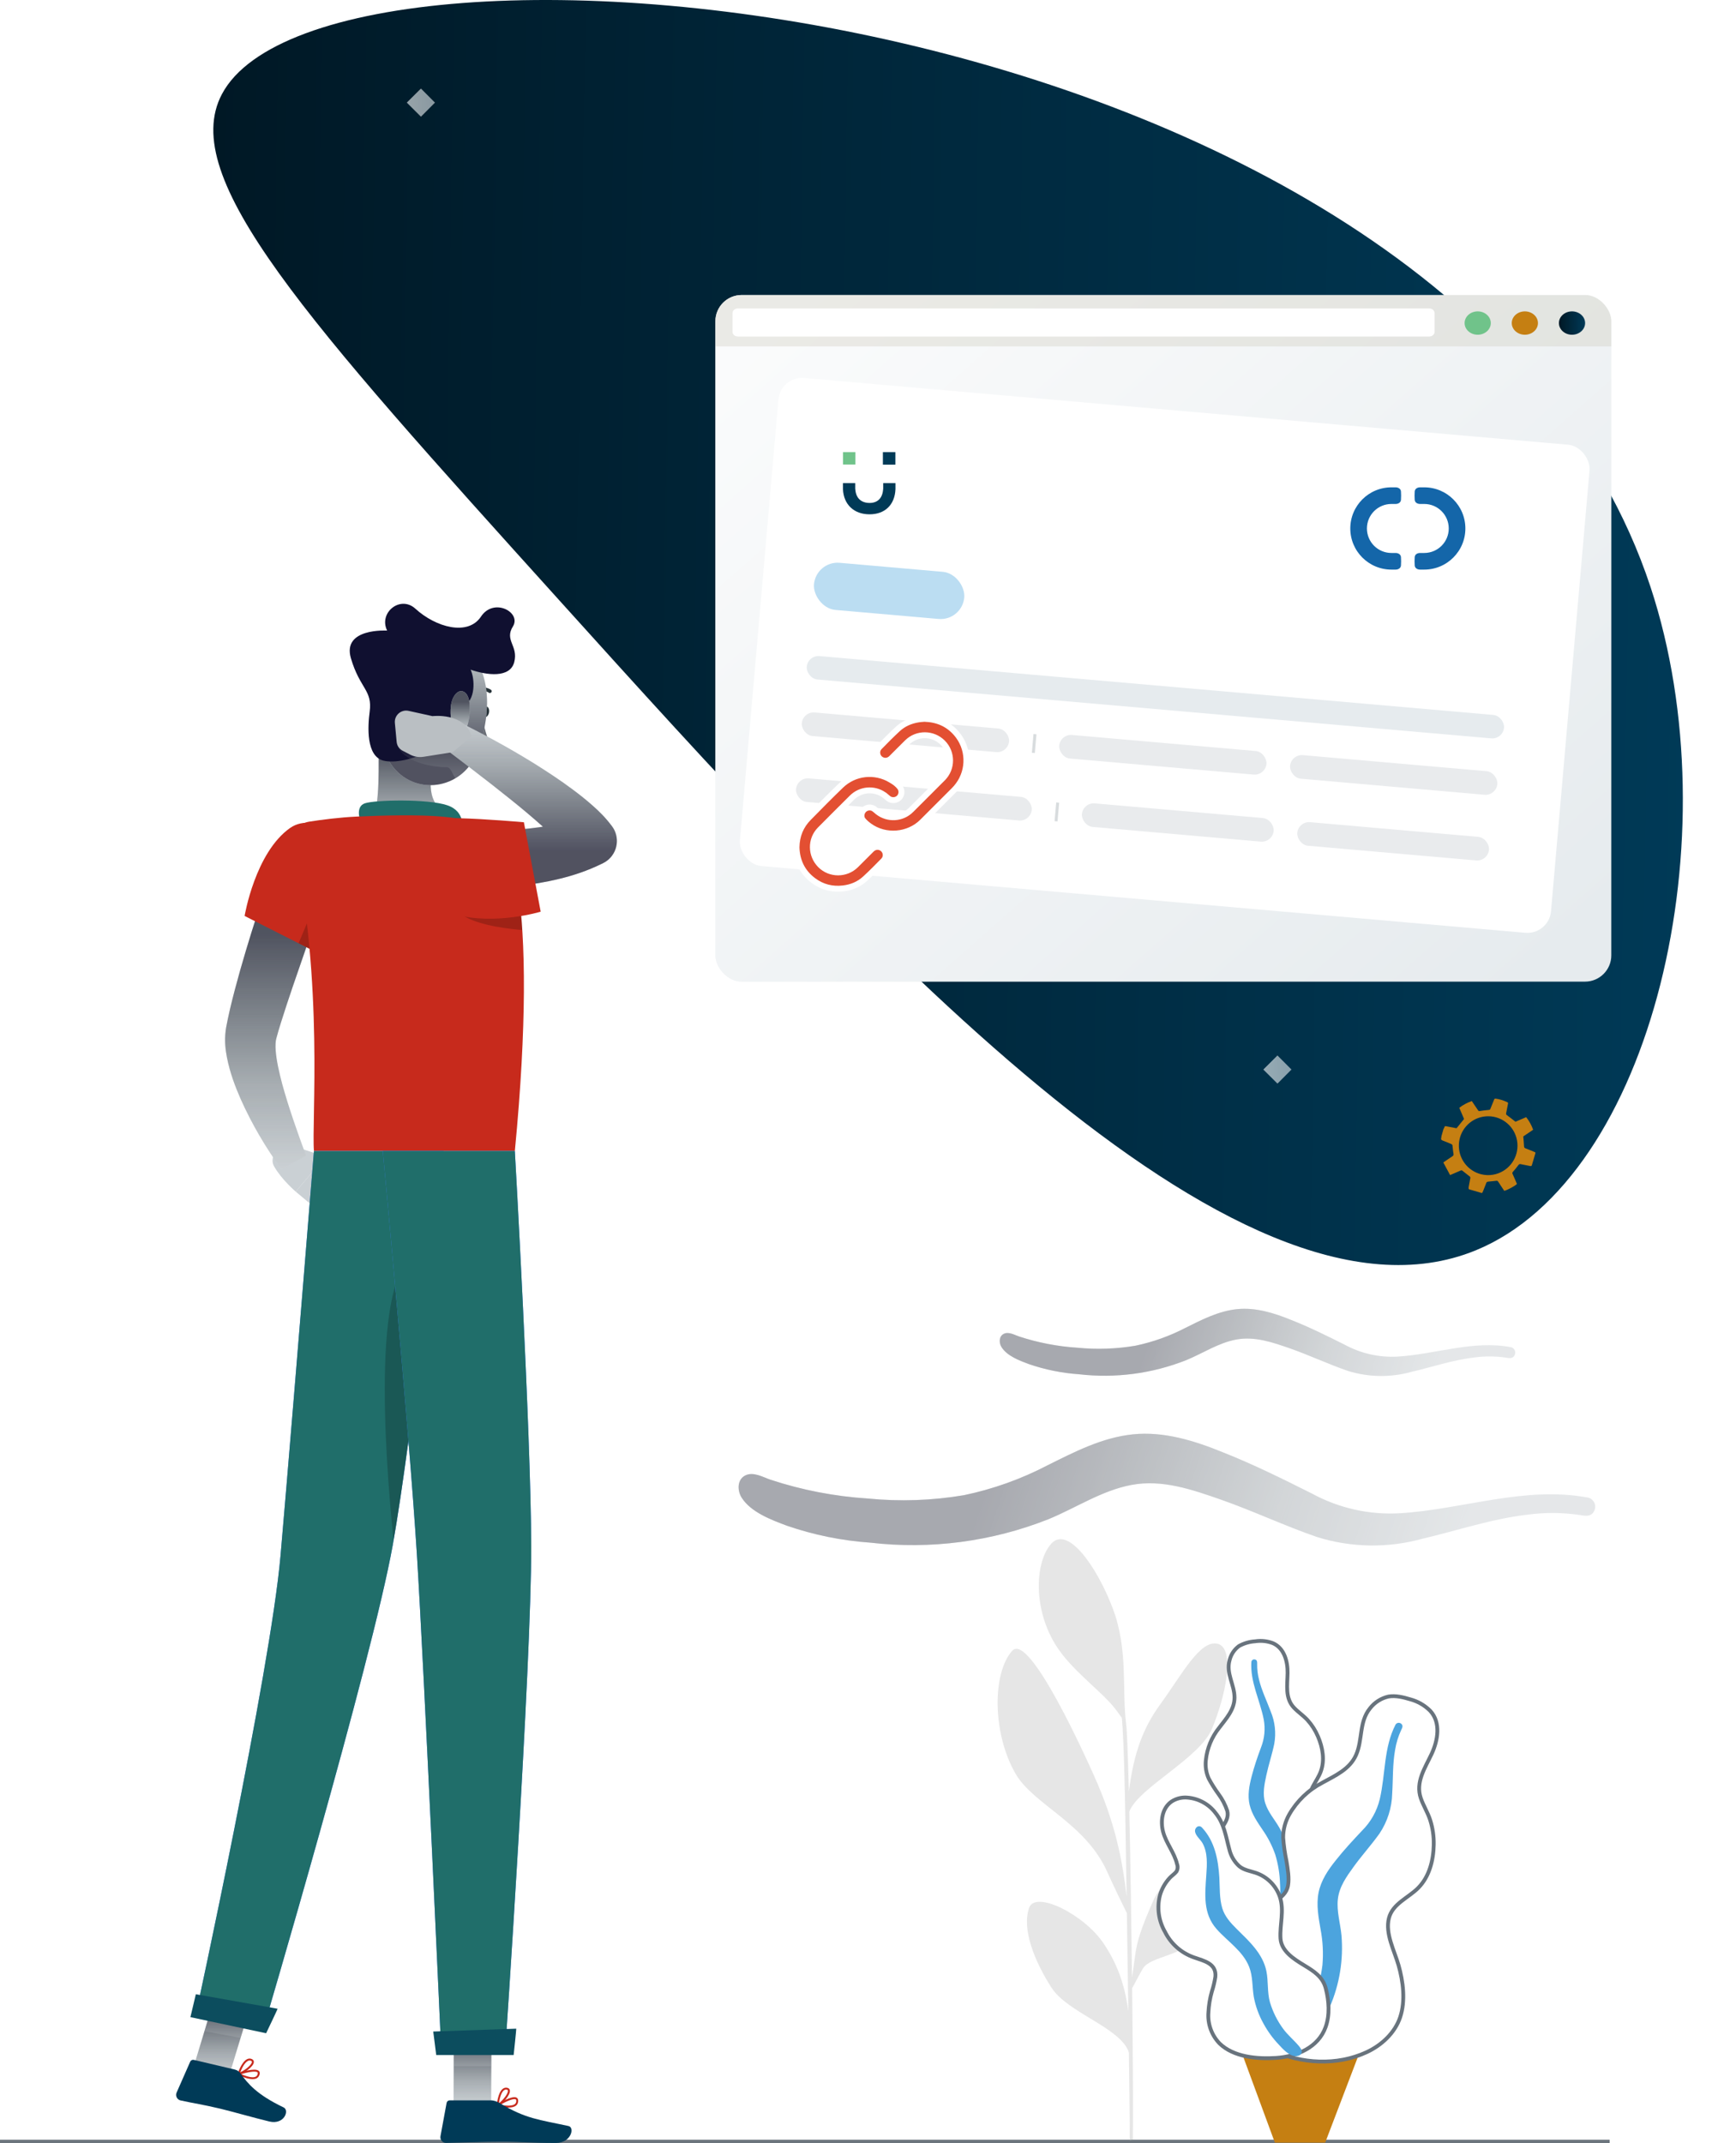 <svg width="529" height="653" viewBox="0 0 529 653" fill="none" xmlns="http://www.w3.org/2000/svg">
<path d="M67.609 28.718C54.197 54.145 93.096 97.244 170.429 182.924C261.451 283.779 376.317 411.047 449.682 380.998C503.678 358.883 527.92 254.509 502.963 178.886C443.501 -1.273 100.028 -32.735 67.609 28.718Z" fill="url(#paint0_linear_1_27352)"/>
<path d="M451.52 363.521C451.726 363.478 451.796 363.29 451.974 362.826C452.292 361.996 452.61 361.166 452.956 360.348C453.011 360.219 453.209 360.089 453.354 360.071C454.215 359.968 455.082 359.918 455.942 359.805C456.208 359.772 456.35 359.795 456.503 360.034C457.116 360.99 457.754 361.928 458.376 362.862C459.379 362.617 461.625 361.408 462.25 360.768C461.821 359.775 461.399 358.754 460.937 357.751C460.793 357.438 460.819 357.278 461.065 357.014C461.636 356.401 462.153 355.734 462.654 355.061C462.857 354.788 463.017 354.643 463.389 354.726C464.352 354.944 465.328 355.103 466.295 355.303C466.555 355.357 466.716 355.306 466.793 355.048C467.153 353.835 467.512 352.622 467.871 351.409C467.959 351.111 467.715 351.068 467.54 350.995C466.655 350.629 465.769 350.258 464.871 349.922C464.535 349.796 464.422 349.623 464.408 349.257C464.368 348.288 464.264 347.322 464.18 346.281L467.179 344.253C466.701 342.855 465.996 341.597 465.064 340.409L461.806 341.81C460.893 341.102 460.062 340.428 459.195 339.804C458.944 339.624 458.901 339.48 458.959 339.205C459.157 338.249 459.326 337.287 459.519 336.33C459.56 336.124 459.567 335.972 459.341 335.868C458.199 335.346 457.029 334.927 455.775 334.766C455.495 334.73 455.386 334.831 455.293 335.064C454.92 335.997 454.53 336.923 454.161 337.858C454.072 338.085 453.977 338.18 453.703 338.203C452.754 338.284 451.806 338.406 450.864 338.553C450.623 338.59 450.529 338.514 450.415 338.344C449.782 337.401 449.142 336.465 448.489 335.5C447.117 336.007 445.846 336.648 444.679 337.56L446.134 340.968L443.852 343.79C442.999 343.628 442.02 343.434 441.037 343.256C440.231 343.112 440.335 342.994 440.004 343.81C439.973 343.887 439.915 343.954 439.867 344.025L439.235 346.209C439.218 346.379 439.227 346.557 439.178 346.717C439.051 347.134 439.148 347.367 439.593 347.528C440.521 347.864 441.428 348.258 442.334 348.649C442.453 348.701 442.578 348.872 442.596 349.002C442.712 349.85 442.755 350.711 442.915 351.55C442.993 351.961 442.883 352.135 442.565 352.341C441.665 352.926 440.789 353.55 439.814 354.217L441.873 358.054C442.127 357.951 442.274 357.893 442.418 357.831C443.312 357.446 444.21 357.07 445.097 356.669C445.348 356.555 445.491 356.61 445.699 356.782C446.412 357.372 447.164 357.916 447.881 358.501C447.993 358.592 448.072 358.818 448.049 358.963C447.921 359.753 447.749 360.536 447.605 361.324C447.488 361.962 447.447 362.199 447.657 362.398L451.52 363.521ZM451.372 357.818C449.363 357.328 447.586 356.154 446.342 354.496C445.099 352.839 444.467 350.8 444.554 348.726C444.64 346.653 445.44 344.675 446.818 343.128C448.195 341.58 450.064 340.56 452.107 340.242C454.15 339.923 456.24 340.324 458.02 341.379C459.801 342.433 461.163 344.074 461.873 346.022C462.583 347.971 462.598 350.106 461.916 352.065C461.233 354.023 459.895 355.684 458.13 356.763C457.129 357.378 456.016 357.789 454.856 357.97C453.696 358.151 452.512 358.099 451.372 357.818Z" fill="#C57F12"/>
<g style="mix-blend-mode:hard-light" opacity="0.6">
<path d="M393.5 217.268L397.772 213L402.043 217.268L397.772 221.536L393.5 217.268Z" fill="#E6EBEE"/>
<path d="M393.5 217.268L397.772 213L402.043 217.268L397.772 221.536L393.5 217.268Z" fill="url(#paint1_linear_1_27352)"/>
</g>
<g style="mix-blend-mode:hard-light" opacity="0.6">
<path d="M385 325.9L389.272 321.632L393.543 325.9L389.272 330.168L385 325.9Z" fill="#E6EBEE"/>
<path d="M385 325.9L389.272 321.632L393.543 325.9L389.272 330.168L385 325.9Z" fill="url(#paint2_linear_1_27352)"/>
</g>
<g style="mix-blend-mode:hard-light" opacity="0.6">
<path d="M124 31.268L128.272 27L132.543 31.268L128.272 35.536L124 31.268Z" fill="#E6EBEE"/>
<path d="M124 31.268L128.272 27L132.543 31.268L128.272 35.536L124 31.268Z" fill="url(#paint3_linear_1_27352)"/>
</g>
<path d="M0 652.5H490.5" stroke="#6C757D"/>
<g filter="url(#filter0_d_1_27352)">
<g clip-path="url(#clip0_1_27352)">
<path fill-rule="evenodd" clip-rule="evenodd" d="M485.947 71C487.349 71 488.624 71.761 489.544 73.006C490.441 74.221 491 75.898 491 77.752V273.463C491 273.955 491 274.538 491 275.163C491 277.953 488.738 280.215 485.948 280.215H223.053C220.262 280.215 218 277.952 218 275.162C218 274.538 218 273.954 218 273.463V77.752C218 75.898 218.559 74.221 219.456 73.006C220.376 71.76 221.651 71 223.053 71H485.947Z" fill="#E6EBEE"/>
<path fill-rule="evenodd" clip-rule="evenodd" d="M485.947 71C487.349 71 488.624 71.761 489.544 73.006C490.441 74.221 491 75.898 491 77.752V273.463C491 273.955 491 274.538 491 275.163C491 277.953 488.738 280.215 485.948 280.215H223.053C220.262 280.215 218 277.952 218 275.162C218 274.538 218 273.954 218 273.463V77.752C218 75.898 218.559 74.221 219.456 73.006C220.376 71.76 221.651 71 223.053 71H485.947Z" fill="url(#paint4_linear_1_27352)"/>
<path opacity="0.3" fill-rule="evenodd" clip-rule="evenodd" d="M218 71H491V86.663H218V71Z" fill="#C6C3B3"/>
<path d="M450.29 83.103C452.495 83.103 454.282 81.509 454.282 79.543C454.282 77.577 452.495 75.983 450.29 75.983C448.086 75.983 446.299 77.577 446.299 79.543C446.299 81.509 448.086 83.103 450.29 83.103Z" fill="#70C38A"/>
<path d="M479.028 83.103C481.232 83.103 483.019 81.509 483.019 79.543C483.019 77.577 481.232 75.983 479.028 75.983C476.823 75.983 475.036 77.577 475.036 79.543C475.036 81.509 476.823 83.103 479.028 83.103Z" fill="url(#paint5_linear_1_27352)"/>
<path d="M464.659 83.103C466.863 83.103 468.65 81.509 468.65 79.543C468.65 77.577 466.863 75.983 464.659 75.983C462.454 75.983 460.667 77.577 460.667 79.543C460.667 81.509 462.454 83.103 464.659 83.103Z" fill="#C57F12"/>
<path d="M435.546 75.095H224.81C223.928 75.095 223.213 75.733 223.213 76.519V82.215C223.213 83.001 223.928 83.639 224.81 83.639H435.546C436.428 83.639 437.143 83.001 437.143 82.215V76.519C437.143 75.733 436.428 75.095 435.546 75.095Z" fill="white"/>
</g>
</g>
<g filter="url(#filter1_d_1_27352)">
<g clip-path="url(#clip1_1_27352)">
<rect width="248.152" height="149.322" rx="7.212" transform="matrix(0.996 0.087 -0.087 0.996 237.836 96.514)" fill="white"/>
<path d="M269.13 129.174L269.13 131.021L269.107 131.021C268.945 133.699 267.468 135.223 264.997 135.223C262.365 135.223 260.795 133.699 260.633 131.021L260.61 131.021L260.61 129.174L256.87 129.174L256.87 131.021L256.87 131.044C257.078 135.708 260.218 138.686 264.974 138.686C269.684 138.686 272.662 135.777 272.87 131.044L272.87 129.174L269.13 129.174Z" fill="#003A57"/>
<path d="M260.656 119.754L256.893 119.754L256.893 123.518L260.656 123.518L260.656 119.754Z" fill="#70C38A"/>
<path d="M272.847 119.754L269.037 119.754L269.037 123.564L272.847 123.564L272.847 119.754Z" fill="#003A57"/>
<rect width="45.979" height="14.425" rx="7.212" transform="matrix(0.996 0.087 -0.087 0.996 248.666 152.834)" fill="#BBDDF2"/>
<rect width="213.328" height="7.168" rx="3.584" transform="matrix(0.996 0.087 -0.087 0.996 246.147 181.574)" fill="#E6EBEE"/>
<rect width="63.409" height="7.212" rx="3.606" transform="matrix(0.996 0.087 -0.087 0.996 244.642 198.756)" fill="#E9EBED"/>
<rect width="0.902" height="5.735" transform="matrix(0.996 0.087 -0.087 0.996 314.931 205.638)" fill="#D8DCDE"/>
<rect width="63.409" height="7.212" rx="3.606" transform="matrix(0.996 0.087 -0.087 0.996 323.079 205.608)" fill="#E9EBED"/>
<rect width="63.409" height="7.212" rx="3.606" transform="matrix(0.996 0.087 -0.087 0.996 393.432 211.755)" fill="#E9EBED"/>
<rect width="72.124" height="7.212" rx="3.606" transform="matrix(0.996 0.087 -0.087 0.996 242.883 218.838)" fill="#E9EBED"/>
<rect width="0.902" height="5.735" transform="matrix(0.996 0.087 -0.087 0.996 321.854 226.479)" fill="#D8DCDE"/>
<rect width="58.658" height="7.212" rx="3.606" transform="matrix(0.996 0.087 -0.087 0.996 330.001 226.449)" fill="#E9EBED"/>
<rect width="58.658" height="7.212" rx="3.606" transform="matrix(0.996 0.087 -0.087 0.996 395.622 232.182)" fill="#E9EBED"/>
<g clip-path="url(#clip2_1_27352)" filter="url(#filter2_d_1_27352)">
<path fill-rule="evenodd" clip-rule="evenodd" d="M410.667 139C410.667 131.636 416.636 125.667 424 125.667L425.273 125.667C426.536 125.667 427.615 126.425 427.706 127.684C427.733 128.059 427.75 128.496 427.75 129C427.75 129.504 427.733 129.941 427.706 130.316C427.615 131.575 426.536 132.333 425.273 132.333L424 132.333C420.318 132.333 417.333 135.318 417.333 139C417.333 142.682 420.318 145.667 424 145.667L425.273 145.667C426.536 145.667 427.615 146.425 427.706 147.684C427.733 148.059 427.75 148.496 427.75 149C427.75 149.504 427.733 149.941 427.706 150.316C427.615 151.575 426.536 152.333 425.273 152.333L424 152.333C416.636 152.333 410.667 146.364 410.667 139Z" fill="#1466A9" stroke="white" stroke-width="1.6"/>
<path fill-rule="evenodd" clip-rule="evenodd" d="M447.333 139C447.333 146.364 441.364 152.333 434 152.333L432.727 152.333C431.464 152.333 430.385 151.575 430.294 150.316C430.267 149.941 430.25 149.504 430.25 149C430.25 148.496 430.267 148.059 430.294 147.684C430.385 146.425 431.464 145.667 432.727 145.667L434 145.667C437.682 145.667 440.667 142.682 440.667 139C440.667 135.318 437.682 132.333 434 132.333L432.727 132.333C431.464 132.333 430.385 131.575 430.294 130.316C430.267 129.941 430.25 129.504 430.25 129C430.25 128.496 430.267 128.059 430.294 127.684C430.385 126.425 431.464 125.667 432.727 125.667L434 125.667C441.364 125.667 447.333 131.636 447.333 139Z" fill="#1466A9" stroke="white" stroke-width="1.6"/>
<g filter="url(#filter3_d_1_27352)">
<path fill-rule="evenodd" clip-rule="evenodd" d="M420.667 139C420.667 137.159 422.159 135.667 424 135.667L434 135.667C435.841 135.667 437.333 137.159 437.333 139C437.333 140.841 435.841 142.333 434 142.333L424 142.333C422.159 142.333 420.667 140.841 420.667 139Z" fill="white"/>
</g>
</g>
</g>
</g>
<path d="M246.398 249.214L246.398 249.214C249.668 245.887 252.932 242.57 256.279 239.346C260.361 235.414 266.57 234.702 271.518 237.662L271.98 236.89L271.518 237.662C272.604 238.312 273.545 238.991 274.232 239.906L274.232 239.906C274.939 240.848 274.825 242.265 273.967 243.104L273.967 243.104C273.091 243.96 271.692 244.05 270.754 243.337C270.573 243.199 270.401 243.052 270.207 242.885C270.17 242.853 270.132 242.821 270.094 242.788C269.861 242.59 269.597 242.369 269.305 242.17L269.305 242.169C266.299 240.118 262.229 240.466 259.635 243.035C256.373 246.266 253.124 249.512 249.893 252.775C246.902 255.795 246.994 260.629 250.01 263.631L250.01 263.631C252.962 266.567 257.81 266.565 260.785 263.626L260.785 263.626C261.775 262.649 262.76 261.66 263.743 260.675C264.344 260.074 264.943 259.474 265.541 258.877L265.541 258.877C266.442 257.978 267.631 257.821 268.617 258.374C270.048 259.178 270.342 261.088 269.192 262.266L269.192 262.266C267.354 264.15 265.515 266.01 263.594 267.769L263.594 267.769C261.734 269.472 259.47 270.416 256.922 270.713L256.922 270.713C253.571 271.104 250.529 270.32 247.844 268.307L247.844 268.307C244.76 265.996 243.084 262.896 242.758 259.032C242.741 258.831 242.734 258.644 242.726 258.452C242.722 258.364 242.718 258.274 242.713 258.181C242.77 254.654 243.978 251.676 246.398 249.214Z" fill="#E34F32" stroke="white" stroke-width="1.8"/>
<path d="M281.161 219.074C281.335 219.061 281.506 219.048 281.677 219.032C285.672 219.16 288.86 220.552 291.372 223.42C295.297 227.903 295.546 234.516 291.967 239.315L291.966 239.315C291.596 239.812 291.183 240.288 290.742 240.732C287.524 243.966 284.295 247.191 281.064 250.415C276.804 254.665 269.751 255.223 264.901 251.677C264.184 251.153 263.518 250.578 262.986 249.943L262.986 249.943C262.273 249.09 262.356 247.67 263.233 246.778L263.233 246.778C264.074 245.922 265.488 245.81 266.433 246.517L266.434 246.517C266.59 246.634 266.745 246.766 266.922 246.922C266.937 246.934 266.951 246.947 266.966 246.96C267.126 247.1 267.308 247.259 267.5 247.408L267.5 247.408C270.536 249.771 274.87 249.528 277.605 246.81L277.605 246.809C280.844 243.591 284.075 240.364 287.293 237.124L287.293 237.123C290.26 234.134 290.242 229.294 287.286 226.32C284.309 223.326 279.473 223.26 276.456 226.217C275.487 227.167 274.522 228.136 273.561 229.101C272.92 229.744 272.282 230.386 271.645 231.018L271.645 231.018C270.781 231.877 269.599 232.04 268.614 231.506L268.614 231.506C267.181 230.731 266.86 228.811 268.003 227.626L268.003 227.626C269.814 225.748 271.661 223.908 273.567 222.141L273.567 222.141C275.322 220.514 277.47 219.59 279.888 219.208L279.888 219.208C280.329 219.138 280.75 219.106 281.161 219.074Z" fill="#E34F32" stroke="white" stroke-width="1.8"/>
<g style="mix-blend-mode:multiply" opacity="0.5">
<path fill-rule="evenodd" clip-rule="evenodd" d="M484.069 456.367C484.458 456.484 484.817 456.684 485.123 456.952C485.428 457.221 485.673 457.551 485.84 457.922C486.008 458.292 486.094 458.694 486.093 459.101C486.093 459.508 486.005 459.91 485.836 460.28C485.006 462.246 483.066 461.958 481.342 461.628C476.119 460.867 470.817 460.832 465.584 461.522C454.523 462.801 444.147 466.371 433.45 468.87C422.945 471.773 411.828 471.602 401.417 468.377C391.49 464.965 382.013 460.456 372.061 456.959C363.323 453.923 354.161 450.694 344.741 452.488C335.748 454.178 327.901 459.463 319.505 462.92C302.254 469.751 283.581 472.204 265.152 470.062C256.513 469.463 247.99 467.73 239.802 464.909C235.111 463.155 228.779 460.817 225.962 456.303C224.673 454.216 224.572 450.903 227.047 449.611C229.521 448.319 232.532 450.118 234.75 450.873C244.371 454.042 254.357 455.973 264.466 456.618C274.232 457.582 284.082 457.238 293.757 455.596C302.61 453.746 311.167 450.686 319.188 446.503C327.513 442.357 335.894 438.011 345.267 437.055C354.64 436.098 363.952 438.985 372.715 442.563C381.989 446.241 390.859 450.634 399.721 455.076C407.925 459.554 417.218 461.646 426.549 461.114C445.814 459.939 464.675 452.679 484.069 456.367Z" fill="#E6EBEE"/>
<path fill-rule="evenodd" clip-rule="evenodd" d="M484.069 456.367C484.458 456.484 484.817 456.684 485.123 456.952C485.428 457.221 485.673 457.551 485.84 457.922C486.008 458.292 486.094 458.694 486.093 459.101C486.093 459.508 486.005 459.91 485.836 460.28C485.006 462.246 483.066 461.958 481.342 461.628C476.119 460.867 470.817 460.832 465.584 461.522C454.523 462.801 444.147 466.371 433.45 468.87C422.945 471.773 411.828 471.602 401.417 468.377C391.49 464.965 382.013 460.456 372.061 456.959C363.323 453.923 354.161 450.694 344.741 452.488C335.748 454.178 327.901 459.463 319.505 462.92C302.254 469.751 283.581 472.204 265.152 470.062C256.513 469.463 247.99 467.73 239.802 464.909C235.111 463.155 228.779 460.817 225.962 456.303C224.673 454.216 224.572 450.903 227.047 449.611C229.521 448.319 232.532 450.118 234.75 450.873C244.371 454.042 254.357 455.973 264.466 456.618C274.232 457.582 284.082 457.238 293.757 455.596C302.61 453.746 311.167 450.686 319.188 446.503C327.513 442.357 335.894 438.011 345.267 437.055C354.64 436.098 363.952 438.985 372.715 442.563C381.989 446.241 390.859 450.634 399.721 455.076C407.925 459.554 417.218 461.646 426.549 461.114C445.814 459.939 464.675 452.679 484.069 456.367Z" fill="url(#paint6_linear_1_27352)" fill-opacity="0.8" style="mix-blend-mode:color-burn"/>
<path fill-rule="evenodd" clip-rule="evenodd" d="M484.069 456.367C484.458 456.484 484.817 456.684 485.123 456.952C485.428 457.221 485.673 457.551 485.84 457.922C486.008 458.292 486.094 458.694 486.093 459.101C486.093 459.508 486.005 459.91 485.836 460.28C485.006 462.246 483.066 461.958 481.342 461.628C476.119 460.867 470.817 460.832 465.584 461.522C454.523 462.801 444.147 466.371 433.45 468.87C422.945 471.773 411.828 471.602 401.417 468.377C391.49 464.965 382.013 460.456 372.061 456.959C363.323 453.923 354.161 450.694 344.741 452.488C335.748 454.178 327.901 459.463 319.505 462.92C302.254 469.751 283.581 472.204 265.152 470.062C256.513 469.463 247.99 467.73 239.802 464.909C235.111 463.155 228.779 460.817 225.962 456.303C224.673 454.216 224.572 450.903 227.047 449.611C229.521 448.319 232.532 450.118 234.75 450.873C244.371 454.042 254.357 455.973 264.466 456.618C274.232 457.582 284.082 457.238 293.757 455.596C302.61 453.746 311.167 450.686 319.188 446.503C327.513 442.357 335.894 438.011 345.267 437.055C354.64 436.098 363.952 438.985 372.715 442.563C381.989 446.241 390.859 450.634 399.721 455.076C407.925 459.554 417.218 461.646 426.549 461.114C445.814 459.939 464.675 452.679 484.069 456.367Z" fill="#2F3941" fill-opacity="0.15" style="mix-blend-mode:multiply"/>
</g>
<g style="mix-blend-mode:multiply" opacity="0.5">
<path fill-rule="evenodd" clip-rule="evenodd" d="M460.508 410.519C460.742 410.59 460.958 410.71 461.142 410.871C461.326 411.033 461.473 411.231 461.574 411.454C461.674 411.677 461.726 411.919 461.726 412.163C461.726 412.408 461.673 412.649 461.571 412.872C461.072 414.054 459.904 413.881 458.867 413.682C455.724 413.225 452.533 413.204 449.384 413.619C442.727 414.388 436.483 416.535 430.046 418.037C423.724 419.782 417.034 419.68 410.768 417.741C404.794 415.689 399.091 412.978 393.102 410.875C387.844 409.05 382.33 407.108 376.661 408.187C371.249 409.203 366.527 412.381 361.475 414.46C351.093 418.567 339.856 420.042 328.765 418.754C323.566 418.394 318.437 417.352 313.51 415.655C310.686 414.601 306.876 413.195 305.181 410.481C304.405 409.226 304.345 407.234 305.834 406.457C307.323 405.68 309.135 406.762 310.469 407.216C316.259 409.122 322.269 410.282 328.352 410.67C334.229 411.25 340.157 411.043 345.979 410.056C351.307 408.943 356.457 407.103 361.283 404.588C366.294 402.095 371.337 399.482 376.978 398.907C382.619 398.332 388.222 400.068 393.496 402.22C399.076 404.43 404.414 407.072 409.747 409.743C414.685 412.436 420.277 413.693 425.892 413.374C437.486 412.667 448.836 408.302 460.508 410.519Z" fill="#E6EBEE"/>
<path fill-rule="evenodd" clip-rule="evenodd" d="M460.508 410.519C460.742 410.59 460.958 410.71 461.142 410.871C461.326 411.033 461.473 411.231 461.574 411.454C461.674 411.677 461.726 411.919 461.726 412.163C461.726 412.408 461.673 412.649 461.571 412.872C461.072 414.054 459.904 413.881 458.867 413.682C455.724 413.225 452.533 413.204 449.384 413.619C442.727 414.388 436.483 416.535 430.046 418.037C423.724 419.782 417.034 419.68 410.768 417.741C404.794 415.689 399.091 412.978 393.102 410.875C387.844 409.05 382.33 407.108 376.661 408.187C371.249 409.203 366.527 412.381 361.475 414.46C351.093 418.567 339.856 420.042 328.765 418.754C323.566 418.394 318.437 417.352 313.51 415.655C310.686 414.601 306.876 413.195 305.181 410.481C304.405 409.226 304.345 407.234 305.834 406.457C307.323 405.68 309.135 406.762 310.469 407.216C316.259 409.122 322.269 410.282 328.352 410.67C334.229 411.25 340.157 411.043 345.979 410.056C351.307 408.943 356.457 407.103 361.283 404.588C366.294 402.095 371.337 399.482 376.978 398.907C382.619 398.332 388.222 400.068 393.496 402.22C399.076 404.43 404.414 407.072 409.747 409.743C414.685 412.436 420.277 413.693 425.892 413.374C437.486 412.667 448.836 408.302 460.508 410.519Z" fill="url(#paint7_linear_1_27352)" fill-opacity="0.8" style="mix-blend-mode:color-burn"/>
<path fill-rule="evenodd" clip-rule="evenodd" d="M460.508 410.519C460.742 410.59 460.958 410.71 461.142 410.871C461.326 411.033 461.473 411.231 461.574 411.454C461.674 411.677 461.726 411.919 461.726 412.163C461.726 412.408 461.673 412.649 461.571 412.872C461.072 414.054 459.904 413.881 458.867 413.682C455.724 413.225 452.533 413.204 449.384 413.619C442.727 414.388 436.483 416.535 430.046 418.037C423.724 419.782 417.034 419.68 410.768 417.741C404.794 415.689 399.091 412.978 393.102 410.875C387.844 409.05 382.33 407.108 376.661 408.187C371.249 409.203 366.527 412.381 361.475 414.46C351.093 418.567 339.856 420.042 328.765 418.754C323.566 418.394 318.437 417.352 313.51 415.655C310.686 414.601 306.876 413.195 305.181 410.481C304.405 409.226 304.345 407.234 305.834 406.457C307.323 405.68 309.135 406.762 310.469 407.216C316.259 409.122 322.269 410.282 328.352 410.67C334.229 411.25 340.157 411.043 345.979 410.056C351.307 408.943 356.457 407.103 361.283 404.588C366.294 402.095 371.337 399.482 376.978 398.907C382.619 398.332 388.222 400.068 393.496 402.22C399.076 404.43 404.414 407.072 409.747 409.743C414.685 412.436 420.277 413.693 425.892 413.374C437.486 412.667 448.836 408.302 460.508 410.519Z" fill="#2F3941" fill-opacity="0.15" style="mix-blend-mode:multiply"/>
</g>
<path d="M313.605 581.328C315.479 575.97 330.26 583.255 336.259 592.142C340.257 598.057 342.697 604.371 343.831 612.853C343.695 603.175 343.536 592.775 343.385 582.961C342.168 580.516 339.403 574.872 337.408 570.401C330.758 555.486 314.95 549.932 309.487 540.518C302.331 528.176 302.369 509.671 308.467 502.996C313.764 497.194 331.287 536.439 333.267 540.819C340.06 555.9 342.032 567.09 343.31 577.934C343.166 568.716 343.022 560.257 342.909 553.725C342.539 532.428 342.07 525.58 341.859 523.473C341.126 522.442 340.264 521.245 339.758 520.598C335.519 515.157 326.104 508.685 321.396 500.776C314.527 489.232 315.638 475.415 320.451 470.268C325.492 464.887 334.393 477.605 339.123 490.202C343.854 502.8 341.828 514.856 343.158 525.324C343.438 527.378 343.718 535.167 343.99 545.981C345.425 534.347 348.282 526.558 353.579 519.296C360.092 510.363 365.714 499.489 371.079 500.889C376.444 502.296 373.558 516.685 369.311 526.791C365.533 535.792 346.884 544.762 344.133 552.002C344.458 566.654 344.745 585.219 344.949 602.505C346.423 593.58 345.41 592.827 351.433 579.154C355.014 571.026 369.696 561.002 371.45 566.586C373.165 572.065 370.543 582.721 364.996 590.118C360.523 596.078 350.601 596.071 348.304 599.773C347.768 600.639 346 603.942 344.987 605.846C345.229 626.948 345.335 645.581 345.214 651.932L344.254 652C344.299 650.359 344.186 639.628 343.997 625.42C341.587 617.857 325.371 613.447 320.361 605.59C315.117 597.365 311.346 587.763 313.598 581.336L313.605 581.328Z" fill="#E6E6E6"/>
<path fill-rule="evenodd" clip-rule="evenodd" d="M378.363 625.426H414.293L403.809 652.902H388.489L378.363 625.426Z" fill="#C57F12"/>
<path fill-rule="evenodd" clip-rule="evenodd" d="M382.484 500.124C384.295 499.844 386.146 500.039 387.859 500.689C391.389 502.189 392.413 506.373 392.36 509.78C392.307 513.442 391.531 517.44 394.311 520.37C395.59 521.721 397.188 522.762 398.441 524.139C399.77 525.613 400.843 527.298 401.618 529.126C403.057 532.453 403.754 536.371 402.448 539.866C401.292 542.947 398.388 545.718 399.015 549.222C399.668 552.867 403.348 555.665 405.652 558.383C408.299 561.454 410.656 565.39 411.044 569.424C411.424 573.289 409.747 577.199 407.161 580.129C401.998 585.963 394.24 588.832 386.42 588.814C383.093 588.814 379.36 588.655 376.465 586.872C375.678 586.364 375.032 585.666 374.585 584.842C374.107 584.118 373.489 583.497 372.767 583.015C371.216 581.82 370.02 580.224 369.307 578.4C366.474 571.339 368.743 562.681 372.714 556.432C373.65 554.958 374.426 553.538 373.967 551.772C373.363 549.95 372.469 548.236 371.32 546.698C370.215 545.185 369.215 543.599 368.328 541.949C367.544 540.207 367.24 538.288 367.445 536.389C367.814 532.759 369.227 529.313 371.514 526.469C373.658 523.654 376.174 520.953 376.183 517.264C376.183 513.345 373.535 509.868 374.682 505.887C375.1 504.147 376.123 502.611 377.568 501.554C379.081 500.72 380.76 500.232 382.484 500.124Z" fill="white" stroke="#68737D" stroke-width="1.16" stroke-miterlimit="10"/>
<path fill-rule="evenodd" clip-rule="evenodd" d="M381.32 506.382C381.34 506.255 381.386 506.134 381.457 506.027C381.528 505.92 381.621 505.83 381.73 505.763C381.84 505.696 381.962 505.653 382.09 505.638C382.217 505.623 382.346 505.636 382.468 505.676C383.112 505.852 383.103 506.461 383.086 507C383.054 508.64 383.25 510.276 383.668 511.863C384.489 515.199 386.016 518.27 387.198 521.474C388.522 524.603 388.902 528.051 388.293 531.394C387.631 534.589 386.581 537.695 385.892 540.899C385.292 543.715 384.648 546.689 385.566 549.495C386.484 552.302 388.408 554.411 389.811 556.856C392.627 561.891 394.144 567.548 394.224 573.316C394.371 576.006 394.164 578.703 393.606 581.339C393.244 582.848 392.723 584.869 391.47 585.946C391.328 586.084 391.159 586.192 390.974 586.264C390.789 586.336 390.592 586.37 390.393 586.365C390.195 586.359 390 586.313 389.82 586.231C389.639 586.148 389.477 586.03 389.343 585.884C388.866 585.213 389.281 584.172 389.431 583.457C390.045 580.367 390.256 577.21 390.058 574.066C389.974 571.019 389.481 567.997 388.593 565.082C387.664 562.426 386.376 559.911 384.762 557.606C383.147 555.206 381.462 552.796 380.791 549.954C380.12 547.113 380.667 544.112 381.409 541.279C382.185 538.278 383.174 535.366 384.268 532.453C385.334 529.75 385.618 526.802 385.089 523.945C383.933 518.023 380.923 512.507 381.32 506.382Z" fill="#4CA4DE"/>
<path fill-rule="evenodd" clip-rule="evenodd" d="M429.799 517.824C432.067 518.439 434.135 519.634 435.8 521.292C439.163 524.911 438.13 530.383 436.277 534.381C434.273 538.688 431.255 543.013 432.958 547.955C433.744 550.223 435.059 552.28 435.8 554.565C436.581 557.003 436.95 559.553 436.895 562.111C436.815 566.798 435.571 571.82 432.191 575.244C429.207 578.289 424.336 580.063 423.224 584.52C422.059 589.18 424.901 594.396 426.163 598.809C427.592 603.804 428.325 609.7 426.657 614.695C425.051 619.461 421.008 623.212 416.437 625.33C407.293 629.549 396.685 628.86 387.515 624.809C383.623 623.044 379.289 620.935 376.871 617.334C376.215 616.321 375.826 615.158 375.741 613.954C375.56 612.855 375.164 611.802 374.576 610.856C373.386 608.627 372.824 606.116 372.952 603.592C373.341 593.805 380.595 584.705 388.556 579.392C390.436 578.13 392.086 576.85 392.492 574.529C392.898 572.208 392.404 569.534 392.025 567.124C391.525 564.761 391.186 562.367 391.01 559.958C390.998 557.483 391.637 555.048 392.863 552.897C395.209 548.794 398.682 545.449 402.871 543.26C406.87 541.044 411.247 539.165 413.206 534.796C415.28 530.171 414.089 524.69 417.46 520.569C418.869 518.734 420.878 517.453 423.135 516.95C425.333 516.58 427.716 517.197 429.799 517.824Z" fill="white" stroke="#68737D" stroke-width="1.16" stroke-miterlimit="10"/>
<path fill-rule="evenodd" clip-rule="evenodd" d="M425.272 525.475C425.362 525.338 425.481 525.223 425.619 525.136C425.758 525.049 425.914 524.993 426.076 524.971C426.238 524.95 426.403 524.963 426.56 525.01C426.716 525.057 426.861 525.137 426.984 525.245C427.646 525.792 427.311 526.507 426.984 527.134C426.087 529.06 425.461 531.1 425.122 533.197C424.336 537.61 424.513 542.023 424.239 546.436C424.144 550.822 422.793 555.088 420.347 558.73C417.885 562.163 415.052 565.296 412.554 568.73C410.374 571.748 408.071 574.908 407.673 578.747C407.285 582.409 408.415 586.046 408.777 589.682C409.415 597.123 408.202 604.605 405.246 611.464C404.017 614.725 402.364 617.811 400.33 620.643C399.112 622.249 397.48 624.42 395.414 624.985C394.461 625.241 393.173 624.897 392.961 623.793C392.749 622.69 393.79 621.737 394.338 620.969C396.671 617.625 398.569 613.998 399.986 610.175C401.486 606.521 402.492 602.684 402.978 598.764C403.288 595.136 403.098 591.483 402.413 587.908C401.778 584.219 401.072 580.485 401.787 576.761C402.501 573.037 404.69 569.78 407.082 566.814C409.571 563.664 412.289 560.751 415.025 557.847C417.699 555.201 419.579 551.86 420.453 548.201C422.227 540.637 421.609 532.526 425.272 525.475Z" fill="#4CA4DE"/>
<path fill-rule="evenodd" clip-rule="evenodd" d="M361.249 547.719C363.033 547.771 364.782 548.223 366.368 549.042C367.954 549.861 369.335 551.025 370.41 552.45C373.058 555.698 373.552 559.661 374.611 563.535C375.07 565.522 376.13 567.319 377.647 568.681C379.095 569.863 380.93 570.102 382.669 570.684C384.382 571.263 385.938 572.23 387.215 573.51C388.491 574.79 389.455 576.348 390.03 578.062C391.38 582.228 389.95 586.429 390.197 590.648C390.427 594.522 394.248 596.941 397.32 598.803C400.391 600.665 403.083 602.333 404.001 605.925C404.972 609.711 405.289 613.93 403.948 617.672C401.715 623.903 395.184 626.648 388.865 627.072C383.137 627.451 375.926 626.851 371.619 622.659C370.422 621.413 369.501 619.929 368.917 618.303C368.333 616.678 368.099 614.947 368.23 613.224C368.337 611.067 368.689 608.929 369.28 606.852C369.754 605.394 370.112 603.901 370.348 602.386C370.754 598.326 367.003 597.55 363.808 596.438C359.957 595.091 356.787 592.286 354.983 588.627C353.035 585.241 352.496 581.224 353.482 577.445C354.049 575.495 355.064 573.706 356.448 572.22C357.057 571.558 357.913 571.011 358.469 570.313C358.674 569.978 358.801 569.6 358.839 569.209C358.878 568.818 358.826 568.423 358.689 568.054C357.869 564.524 355.318 561.629 354.409 558.125C353.588 554.957 354.074 551.011 356.968 548.973C358.239 548.139 359.729 547.702 361.249 547.719Z" fill="white" stroke="#68737D" stroke-width="1.16" stroke-miterlimit="10"/>
<path fill-rule="evenodd" clip-rule="evenodd" d="M366.271 556.882C370.181 561.047 371.24 566.696 371.566 572.168C371.734 575.239 371.566 578.478 372.449 581.453C373.217 584.003 375.026 585.954 376.862 587.789C380.613 591.496 384.805 595.265 385.899 600.631C386.544 603.773 386.102 607.029 386.994 610.145C387.854 613.017 389.197 615.721 390.965 618.141C392.36 620.065 394.178 621.539 395.705 623.331C396.173 623.878 396.834 624.69 396.64 625.458C396.42 626.34 395.264 626.649 394.452 626.508C392.536 626.181 390.921 624.354 389.686 623.031C387.87 621.124 386.312 618.988 385.052 616.676C383.602 614.107 382.588 611.316 382.051 608.415C381.548 605.397 381.795 602.237 380.657 599.351C378.742 594.479 374.091 591.602 370.719 587.798C366.536 583.068 367.189 577.207 367.586 571.347C367.824 568.143 368.054 564.525 366.439 561.639C365.821 560.527 364.444 559.485 364.179 558.214C363.914 556.943 365.3 555.849 366.271 556.882Z" fill="#4CA4DE"/>
<g clip-path="url(#clip3_1_27352)">
<path d="M87.907 348.761L99.159 352.409L90.111 363.104C90.111 363.104 85.848 359.486 83.528 355.419C82.557 353.726 83.122 351.555 84.804 350.571L87.907 348.761Z" fill="#CAD0D4"/>
<path d="M104.335 361.194L97.593 369.371L90.111 363.104L99.159 352.409L104.335 361.194Z" fill="#CAD0D4"/>
<path d="M84.282 261.416C81.527 268.942 79.004 276.468 76.626 284.096C74.263 291.738 72.015 299.379 70.101 307.412L69.42 310.495L69.101 312.101L68.941 312.912L68.898 313.114L68.854 313.418L68.767 314.026C68.361 317.297 68.709 319.873 69.159 322.261C70.101 326.994 71.638 331.003 73.335 334.896C76.786 342.625 80.918 349.572 85.747 356.316L93.272 352.163C90.604 344.955 87.98 337.53 86.008 330.366C85.065 326.806 84.239 323.202 84.007 320.105C83.891 318.585 83.978 317.167 84.181 316.515L84.804 314.258L85.616 311.58C87.893 304.329 90.488 296.876 93.055 289.48C95.607 282.07 98.188 274.587 100.653 267.162L84.282 261.431V261.416Z" fill="#E6EBEE"/>
<path d="M84.282 261.416C81.527 268.942 79.004 276.468 76.626 284.096C74.263 291.738 72.015 299.379 70.101 307.412L69.42 310.495L69.101 312.101L68.941 312.912L68.898 313.114L68.854 313.418L68.767 314.026C68.361 317.297 68.709 319.873 69.159 322.261C70.101 326.994 71.638 331.003 73.335 334.896C76.786 342.625 80.918 349.572 85.747 356.316L93.272 352.163C90.604 344.955 87.98 337.53 86.008 330.366C85.065 326.806 84.239 323.202 84.007 320.105C83.891 318.585 83.978 317.167 84.181 316.515L84.804 314.258L85.616 311.58C87.893 304.329 90.488 296.876 93.055 289.48C95.607 282.07 98.188 274.587 100.653 267.162L84.282 261.431V261.416Z" fill="url(#paint8_linear_1_27352)" fill-opacity="0.8"/>
<path d="M84.282 261.416C81.527 268.942 79.004 276.468 76.626 284.096C74.263 291.738 72.015 299.379 70.101 307.412L69.42 310.495L69.101 312.101L68.941 312.912L68.898 313.114L68.854 313.418L68.767 314.026C68.361 317.297 68.709 319.873 69.159 322.261C70.101 326.994 71.638 331.003 73.335 334.896C76.786 342.625 80.918 349.572 85.747 356.316L93.272 352.163C90.604 344.955 87.98 337.53 86.008 330.366C85.065 326.806 84.239 323.202 84.007 320.105C83.891 318.585 83.978 317.167 84.181 316.515L84.804 314.258L85.616 311.58C87.893 304.329 90.488 296.876 93.055 289.48C95.607 282.07 98.188 274.587 100.653 267.162L84.282 261.431V261.416Z" fill="#2F3941" fill-opacity="0.15"/>
<path d="M146.893 216.637C146.704 217.534 147.023 218.388 147.603 218.533C148.183 218.677 148.821 218.07 149.01 217.172C149.198 216.275 148.879 215.421 148.299 215.276C147.719 215.132 147.081 215.739 146.893 216.637Z" fill="#263238"/>
<path d="M146.951 218.374C146.951 218.374 147.879 224.09 149.59 227.173C147.69 228.259 145.138 226.898 145.138 226.898L146.951 218.374Z" fill="#6B6F77"/>
<path d="M149.285 211.166C149.459 211.166 149.619 211.079 149.735 210.934C149.909 210.688 149.851 210.355 149.604 210.182C149.517 210.124 147.429 208.691 144.689 209.82C144.413 209.936 144.283 210.254 144.399 210.529C144.515 210.804 144.834 210.934 145.109 210.819C147.299 209.921 148.966 211.065 148.981 211.079C149.082 211.151 149.184 211.18 149.285 211.18V211.166Z" fill="#263238"/>
<path d="M115.819 219.502C114.804 230.01 116.298 240.184 113.949 249.317C113.949 249.317 116.559 257.798 132.117 257.798C149.227 257.798 139.962 249.317 139.962 249.317C130.537 247.088 130.508 240.17 131.885 233.686L115.805 219.502H115.819Z" fill="#E6EBEE"/>
<path d="M115.819 219.502C114.804 230.01 116.298 240.184 113.949 249.317C113.949 249.317 116.559 257.798 132.117 257.798C149.227 257.798 139.962 249.317 139.962 249.317C130.537 247.088 130.508 240.17 131.885 233.686L115.805 219.502H115.819Z" fill="url(#paint9_linear_1_27352)" fill-opacity="0.8"/>
<path d="M115.819 219.502C114.804 230.01 116.298 240.184 113.949 249.317C113.949 249.317 116.559 257.798 132.117 257.798C149.227 257.798 139.962 249.317 139.962 249.317C130.537 247.088 130.508 240.17 131.885 233.686L115.805 219.502H115.819Z" fill="#2F3941" fill-opacity="0.15"/>
<path d="M110.629 252.226C109.295 249.549 108.41 245.742 111.165 244.787C114.196 243.73 130.392 243.383 136.264 245.366C142.137 247.349 140.701 252.791 140.701 252.791L110.614 252.226H110.629Z" fill="#206E6A"/>
<path d="M75.669 633.389C74.538 633.128 73.378 632.607 72.595 632.202C72.494 632.144 72.421 632.043 72.436 631.913C72.45 631.783 72.523 631.696 72.639 631.652C73.146 631.479 77.641 630.002 78.83 631.001C79.019 631.16 79.222 631.45 79.135 631.927C79.019 632.578 78.7 633.042 78.178 633.302C77.511 633.635 76.612 633.592 75.684 633.375L75.669 633.389ZM73.523 632C75.495 632.897 77.105 633.201 77.902 632.796C78.25 632.622 78.468 632.304 78.54 631.84C78.584 631.609 78.511 631.522 78.439 631.464C77.83 630.943 75.336 631.464 73.523 632Z" fill="#C72A1C"/>
<path d="M72.653 632.231C72.653 632.231 72.552 632.188 72.508 632.144C72.436 632.072 72.407 631.956 72.436 631.855C72.479 631.71 73.61 628.28 75.292 627.455C75.727 627.238 76.177 627.209 76.612 627.368C77.279 627.614 77.366 628.077 77.351 628.338C77.293 629.756 74.219 631.84 72.798 632.231C72.755 632.231 72.697 632.231 72.653 632.231ZM76.278 627.889C76.046 627.831 75.8 627.86 75.553 627.991C74.466 628.512 73.596 630.465 73.219 631.45C74.698 630.798 76.728 629.148 76.757 628.309C76.757 628.237 76.757 628.048 76.409 627.918C76.409 627.918 76.322 627.889 76.278 627.875V627.889Z" fill="#C72A1C"/>
<path d="M154.882 642.218C153.722 642.218 152.475 641.972 151.605 641.769C151.489 641.74 151.402 641.653 151.388 641.523C151.373 641.393 151.417 641.291 151.518 641.219C151.968 640.93 156.013 638.455 157.391 639.164C157.608 639.28 157.869 639.511 157.898 640.003C157.942 640.669 157.739 641.19 157.289 641.566C156.724 642.044 155.839 642.203 154.882 642.203V642.218ZM152.475 641.349C154.592 641.769 156.231 641.697 156.912 641.118C157.217 640.872 157.347 640.51 157.318 640.047C157.304 639.815 157.217 639.743 157.13 639.699C156.405 639.337 154.114 640.394 152.475 641.349Z" fill="#C72A1C"/>
<path d="M151.678 641.783C151.678 641.783 151.562 641.769 151.518 641.74C151.431 641.682 151.373 641.581 151.388 641.465C151.388 641.306 151.692 637.716 153.157 636.53C153.534 636.226 153.954 636.095 154.418 636.153C155.129 636.24 155.317 636.674 155.361 636.935C155.622 638.324 153.128 641.06 151.823 641.769C151.779 641.798 151.736 641.798 151.678 641.798V641.783ZM154.201 636.718C153.954 636.718 153.737 636.805 153.519 636.978C152.591 637.731 152.185 639.844 152.04 640.886C153.331 639.916 154.926 637.847 154.766 637.022C154.766 636.949 154.723 636.776 154.331 636.718C154.331 636.718 154.244 636.718 154.201 636.718Z" fill="#C72A1C"/>
<path d="M138.207 641.335H149.662L149.778 614.878H138.323L138.207 641.335Z" fill="#E6EBEE"/>
<path d="M138.207 641.335H149.662L149.778 614.878H138.323L138.207 641.335Z" fill="url(#paint10_linear_1_27352)" fill-opacity="0.8"/>
<path d="M138.207 641.335H149.662L149.778 614.878H138.323L138.207 641.335Z" fill="#2F3941" fill-opacity="0.15"/>
<path d="M58.472 631.536L69.492 633.563L77.395 607.526L66.375 605.514L58.472 631.536Z" fill="#E6EBEE"/>
<path d="M58.472 631.536L69.492 633.563L77.395 607.526L66.375 605.514L58.472 631.536Z" fill="url(#paint11_linear_1_27352)" fill-opacity="0.8"/>
<path d="M58.472 631.536L69.492 633.563L77.395 607.526L66.375 605.514L58.472 631.536Z" fill="#2F3941" fill-opacity="0.15"/>
<path d="M71.58 630.625L59.067 627.672C58.617 627.571 58.154 627.788 57.965 628.208L53.803 637.659C53.368 638.643 53.992 639.815 55.036 640.032C59.415 640.987 61.59 641.233 67.1 642.536C70.478 643.332 77.395 645.329 82.064 646.444C86.631 647.529 88.27 643.028 86.428 642.16C78.221 638.237 75.495 634.88 73.233 631.739C72.827 631.175 72.233 630.784 71.566 630.625H71.58Z" fill="#003A57"/>
<path d="M149.532 640.003H137.033C136.569 640.003 136.177 640.322 136.09 640.785L134.22 650.945C134.031 652.001 134.872 653 135.945 652.971C140.455 652.899 146.951 652.624 152.62 652.624C159.247 652.624 161.61 652.986 169.382 652.986C174.08 652.986 175.197 648.238 173.225 647.819C164.191 645.865 160.247 645.648 152.33 640.886C151.475 640.365 150.532 640.003 149.532 640.003Z" fill="#003A57"/>
<path d="M88.429 252.269C77.743 259.767 74.538 279.103 74.538 279.103L98.753 291.361C98.753 291.361 104.901 279.464 107.598 267.379C110.15 255.946 96.042 246.929 88.444 252.269H88.429Z" fill="#C72A1C"/>
<path opacity="0.2" d="M100.536 264.601L90.996 287.41L98.739 291.361C98.739 291.361 102.117 284.805 105.002 276.411L100.536 264.586V264.601Z" fill="black"/>
<path d="M159.638 302.448C159.551 315.198 158.783 331.061 156.883 350.744H95.665C94.911 341.771 98.666 299.452 89.56 257.089C88.879 253.934 90.996 250.866 94.186 250.374C98.086 249.766 103.422 249.071 108.642 248.825C116.443 248.449 127.767 248.203 134.655 248.825C138.41 249.158 142.079 249.766 145.095 250.345C150.315 251.358 154.476 255.251 155.854 260.389C157.173 265.295 158.522 272.836 159.203 284.197C159.522 289.436 159.682 295.472 159.638 302.433V302.448Z" fill="#C72A1C"/>
<path opacity="0.2" d="M140.324 278.466C144.37 281.433 152.113 282.793 159.16 283.401C159.044 281.534 158.899 279.768 158.739 278.104C156.84 277.105 155.013 276.194 153.287 275.354L140.324 278.466Z" fill="black"/>
<g opacity="0.2">
<path d="M149.778 614.878L149.72 629.583H138.265L138.323 614.878H149.778Z" fill="#E6EBEE"/>
<path d="M149.778 614.878L149.72 629.583H138.265L138.323 614.878H149.778Z" fill="url(#paint12_linear_1_27352)" fill-opacity="0.8"/>
<path d="M149.778 614.878L149.72 629.583H138.265L138.323 614.878H149.778Z" fill="#2F3941" fill-opacity="0.15"/>
<path d="M66.375 605.514L77.395 607.526L73.306 620.957L62.286 618.93L66.375 605.514Z" fill="#E6EBEE"/>
<path d="M66.375 605.514L77.395 607.526L73.306 620.957L62.286 618.93L66.375 605.514Z" fill="url(#paint13_linear_1_27352)" fill-opacity="0.8"/>
<path d="M66.375 605.514L77.395 607.526L73.306 620.957L62.286 618.93L66.375 605.514Z" fill="#2F3941" fill-opacity="0.15"/>
</g>
<path d="M117.458 207.2C115.776 218.446 114.239 224.93 118.574 232.007C125.114 242.659 139.759 241.009 144.718 230.618C149.198 221.254 151.185 204.436 141.354 197.315C131.682 190.296 119.125 195.955 117.443 207.2H117.458Z" fill="#E6EBEE"/>
<path d="M117.458 207.2C115.776 218.446 114.239 224.93 118.574 232.007C125.114 242.659 139.759 241.009 144.718 230.618C149.198 221.254 151.185 204.436 141.354 197.315C131.682 190.296 119.125 195.955 117.443 207.2H117.458Z" fill="#2F3941" fill-opacity="0.15"/>
<path d="M117.458 207.2C115.776 218.446 114.239 224.93 118.574 232.007C125.114 242.659 139.759 241.009 144.718 230.618C149.198 221.254 151.185 204.436 141.354 197.315C131.682 190.296 119.125 195.955 117.443 207.2H117.458Z" fill="url(#paint14_linear_1_27352)" fill-opacity="0.8"/>
<path d="M140.861 215.407C145.095 213.554 144.703 206.867 143.413 204.06C148.328 205.753 155.433 206.708 156.709 201.729C157.985 196.751 153.635 195.13 156.303 190.875C158.957 186.62 150.503 181.945 146.559 187.893C142.615 193.842 132.871 191.222 126.578 185.476C121.996 181.293 115.297 186.677 117.965 192.148C117.965 192.148 104.191 191.265 106.931 200.586C109.671 209.907 113.543 210.254 112.644 216.883C112.049 221.369 111.513 230.502 116.907 231.79C123.432 233.339 139.701 227.578 140.861 215.392V215.407Z" fill="#101030"/>
<g opacity="0.2">
<path d="M140.948 227.593C142.195 228.49 143.485 229.445 144.805 230.459C144.776 230.516 144.761 230.56 144.732 230.618C143.369 233.469 141.267 235.669 138.802 237.145C137.975 236.349 137.526 233.672 135.974 233.715C131.378 233.831 122.489 231.92 121.01 226.739L140.933 227.593H140.948Z" fill="#E6EBEE"/>
<path d="M140.948 227.593C142.195 228.49 143.485 229.445 144.805 230.459C144.776 230.516 144.761 230.56 144.732 230.618C143.369 233.469 141.267 235.669 138.802 237.145C137.975 236.349 137.526 233.672 135.974 233.715C131.378 233.831 122.489 231.92 121.01 226.739L140.933 227.593H140.948Z" fill="url(#paint15_linear_1_27352)" fill-opacity="0.8"/>
<path d="M140.948 227.593C142.195 228.49 143.485 229.445 144.805 230.459C144.776 230.516 144.761 230.56 144.732 230.618C143.369 233.469 141.267 235.669 138.802 237.145C137.975 236.349 137.526 233.672 135.974 233.715C131.378 233.831 122.489 231.92 121.01 226.739L140.933 227.593H140.948Z" fill="#2F3941" fill-opacity="0.15"/>
</g>
<path d="M137.381 215.247C137.062 218.128 137.598 220.834 138.468 222.6C139.788 225.248 141.832 223.555 142.644 220.298C143.369 217.36 143.558 212.454 141.673 211.007C139.817 209.588 137.743 211.948 137.381 215.247Z" fill="#E6EBEE"/>
<path d="M137.381 215.247C137.062 218.128 137.598 220.834 138.468 222.6C139.788 225.248 141.832 223.555 142.644 220.298C143.369 217.36 143.558 212.454 141.673 211.007C139.817 209.588 137.743 211.948 137.381 215.247Z" fill="url(#paint16_linear_1_27352)" fill-opacity="0.8"/>
<path d="M137.381 215.247C137.062 218.128 137.598 220.834 138.468 222.6C139.788 225.248 141.832 223.555 142.644 220.298C143.369 217.36 143.558 212.454 141.673 211.007C139.817 209.588 137.743 211.948 137.381 215.247Z" fill="#2F3941" fill-opacity="0.15"/>
<path d="M135.162 350.744C135.162 350.744 125.549 438.046 119.691 470.755C113.267 506.576 80.005 618.988 80.005 618.988L59.502 614.632C59.502 614.632 82.397 509.456 85.486 473.997C88.835 435.513 95.665 350.744 95.665 350.744H135.162Z" fill="#407BFF"/>
<path d="M135.162 350.744C135.162 350.744 125.549 438.046 119.691 470.755C113.267 506.576 80.005 618.988 80.005 618.988L59.502 614.632C59.502 614.632 82.397 509.456 85.486 473.997C87.603 449.605 90.996 408.521 95.665 350.744H135.162Z" fill="#206E6A"/>
<path d="M84.587 612.085C84.674 612.099 81.092 619.553 81.092 619.553L58.023 614.646L59.676 607.67L84.587 612.085Z" fill="#0C4D5E"/>
<path opacity="0.2" d="M128.159 381.847C113.253 384.785 117.009 440.694 119.923 469.438C123.461 449.118 128.29 410.012 131.552 382.252C130.537 381.76 129.406 381.601 128.159 381.847Z" fill="black"/>
<path d="M156.883 350.744C156.883 350.744 161.77 436.15 161.871 470.987C161.973 507.227 153.882 625.863 153.882 625.863H134.495C134.495 625.863 129.275 509.34 127.042 473.751C124.606 434.949 116.646 350.73 116.646 350.73H156.883V350.744Z" fill="#407BFF"/>
<path d="M156.883 350.744C156.883 350.744 161.77 436.15 161.871 470.987C161.973 507.227 153.882 625.863 153.882 625.863H134.495C134.495 625.863 129.275 509.34 127.042 473.751C124.606 434.949 116.646 350.73 116.646 350.73H156.883V350.744Z" fill="#206E6A"/>
<path d="M157.304 618.163C157.391 618.163 156.521 626.196 156.521 626.196H132.929L132.016 619.032L157.304 618.163Z" fill="#0C4D5E"/>
<path d="M132.625 270.187C134.945 270.419 136.902 270.535 139.019 270.592C141.107 270.665 143.181 270.694 145.269 270.679C149.43 270.636 153.606 270.419 157.811 269.956C162.016 269.507 166.236 268.827 170.484 267.785C174.733 266.757 179.025 265.339 183.273 263.255L183.752 263.023C187.507 261.185 189.044 256.655 187.203 252.921C187 252.516 186.739 252.096 186.478 251.748C184.491 249.085 182.577 247.233 180.605 245.482C178.648 243.745 176.69 242.196 174.718 240.72C170.774 237.753 166.743 235.133 162.698 232.586C158.623 230.068 154.52 227.694 150.358 225.422C146.168 223.193 142.006 220.993 137.656 218.967C135.496 217.968 132.929 218.909 131.914 221.066C131.045 222.933 131.624 225.104 133.205 226.305L133.248 226.348C136.902 229.142 140.643 231.906 144.283 234.743C147.951 237.55 151.591 240.373 155.143 243.238C158.71 246.075 162.19 248.999 165.482 251.937C167.12 253.413 168.701 254.904 170.107 256.409C171.499 257.885 172.819 259.419 173.529 260.577L176.748 249.056C173.79 250.2 170.47 251.025 167.004 251.647C163.524 252.255 159.914 252.646 156.26 252.892C152.591 253.123 148.879 253.239 145.153 253.254C143.282 253.254 141.412 253.254 139.556 253.196C137.729 253.123 135.757 253.066 134.133 252.979H133.93C129.145 252.704 125.056 256.351 124.781 261.127C124.52 265.773 128 269.767 132.596 270.231L132.625 270.187Z" fill="#E6EBEE"/>
<path d="M132.625 270.187C134.945 270.419 136.902 270.535 139.019 270.592C141.107 270.665 143.181 270.694 145.269 270.679C149.43 270.636 153.606 270.419 157.811 269.956C162.016 269.507 166.236 268.827 170.484 267.785C174.733 266.757 179.025 265.339 183.273 263.255L183.752 263.023C187.507 261.185 189.044 256.655 187.203 252.921C187 252.516 186.739 252.096 186.478 251.748C184.491 249.085 182.577 247.233 180.605 245.482C178.648 243.745 176.69 242.196 174.718 240.72C170.774 237.753 166.743 235.133 162.698 232.586C158.623 230.068 154.52 227.694 150.358 225.422C146.168 223.193 142.006 220.993 137.656 218.967C135.496 217.968 132.929 218.909 131.914 221.066C131.045 222.933 131.624 225.104 133.205 226.305L133.248 226.348C136.902 229.142 140.643 231.906 144.283 234.743C147.951 237.55 151.591 240.373 155.143 243.238C158.71 246.075 162.19 248.999 165.482 251.937C167.12 253.413 168.701 254.904 170.107 256.409C171.499 257.885 172.819 259.419 173.529 260.577L176.748 249.056C173.79 250.2 170.47 251.025 167.004 251.647C163.524 252.255 159.914 252.646 156.26 252.892C152.591 253.123 148.879 253.239 145.153 253.254C143.282 253.254 141.412 253.254 139.556 253.196C137.729 253.123 135.757 253.066 134.133 252.979H133.93C129.145 252.704 125.056 256.351 124.781 261.127C124.52 265.773 128 269.767 132.596 270.231L132.625 270.187Z" fill="#2F3941" fill-opacity="0.15"/>
<path d="M132.625 270.187C134.945 270.419 136.902 270.535 139.019 270.592C141.107 270.665 143.181 270.694 145.269 270.679C149.43 270.636 153.606 270.419 157.811 269.956C162.016 269.507 166.236 268.827 170.484 267.785C174.733 266.757 179.025 265.339 183.273 263.255L183.752 263.023C187.507 261.185 189.044 256.655 187.203 252.921C187 252.516 186.739 252.096 186.478 251.748C184.491 249.085 182.577 247.233 180.605 245.482C178.648 243.745 176.69 242.196 174.718 240.72C170.774 237.753 166.743 235.133 162.698 232.586C158.623 230.068 154.52 227.694 150.358 225.422C146.168 223.193 142.006 220.993 137.656 218.967C135.496 217.968 132.929 218.909 131.914 221.066C131.045 222.933 131.624 225.104 133.205 226.305L133.248 226.348C136.902 229.142 140.643 231.906 144.283 234.743C147.951 237.55 151.591 240.373 155.143 243.238C158.71 246.075 162.19 248.999 165.482 251.937C167.12 253.413 168.701 254.904 170.107 256.409C171.499 257.885 172.819 259.419 173.529 260.577L176.748 249.056C173.79 250.2 170.47 251.025 167.004 251.647C163.524 252.255 159.914 252.646 156.26 252.892C152.591 253.123 148.879 253.239 145.153 253.254C143.282 253.254 141.412 253.254 139.556 253.196C137.729 253.123 135.757 253.066 134.133 252.979H133.93C129.145 252.704 125.056 256.351 124.781 261.127C124.52 265.773 128 269.767 132.596 270.231L132.625 270.187Z" fill="url(#paint17_linear_1_27352)" fill-opacity="0.8"/>
<path d="M124.505 216.608L131.784 218.214C131.784 218.214 141.484 217.013 143.703 224.308L137.961 229.199L129.087 230.603C127.68 230.82 126.245 230.603 124.969 229.938L122.707 228.765C121.663 228.23 120.967 227.202 120.866 226.03L120.329 220.284C120.112 217.968 122.229 216.101 124.505 216.608Z" fill="#BABFC3"/>
<path d="M138.657 278.639C150.851 282.012 164.757 277.8 164.757 277.8L159.638 250.547C159.638 250.547 147.516 249.491 139.962 249.331C120.488 248.926 116.675 272.561 138.657 278.654V278.639Z" fill="#C72A1C"/>
</g>
<defs>
<filter id="filter0_d_1_27352" x="180.206" y="52.103" width="348.589" height="284.804" filterUnits="userSpaceOnUse" color-interpolation-filters="sRGB">
<feFlood flood-opacity="0" result="BackgroundImageFix"/>
<feColorMatrix in="SourceAlpha" type="matrix" values="0 0 0 0 0 0 0 0 0 0 0 0 0 0 0 0 0 0 127 0" result="hardAlpha"/>
<feOffset dy="18.897"/>
<feGaussianBlur stdDeviation="18.897"/>
<feColorMatrix type="matrix" values="0 0 0 0 0.184 0 0 0 0 0.224 0 0 0 0 0.255 0 0 0 0.15 0"/>
<feBlend mode="normal" in2="BackgroundImageFix" result="effect1_dropShadow_1_27352"/>
<feBlend mode="normal" in="SourceGraphic" in2="effect1_dropShadow_1_27352" result="shape"/>
</filter>
<filter id="filter1_d_1_27352" x="199.56" y="89.302" width="310.73" height="220.837" filterUnits="userSpaceOnUse" color-interpolation-filters="sRGB">
<feFlood flood-opacity="0" result="BackgroundImageFix"/>
<feColorMatrix in="SourceAlpha" type="matrix" values="0 0 0 0 0 0 0 0 0 0 0 0 0 0 0 0 0 0 127 0" result="hardAlpha"/>
<feOffset dy="18.031"/>
<feGaussianBlur stdDeviation="12.622"/>
<feColorMatrix type="matrix" values="0 0 0 0 0.184 0 0 0 0 0.224 0 0 0 0 0.255 0 0 0 0.15 0"/>
<feBlend mode="normal" in2="BackgroundImageFix" result="effect1_dropShadow_1_27352"/>
<feBlend mode="normal" in="SourceGraphic" in2="effect1_dropShadow_1_27352" result="shape"/>
</filter>
<filter id="filter2_d_1_27352" x="401" y="115" width="56" height="56" filterUnits="userSpaceOnUse" color-interpolation-filters="sRGB">
<feFlood flood-opacity="0" result="BackgroundImageFix"/>
<feColorMatrix in="SourceAlpha" type="matrix" values="0 0 0 0 0 0 0 0 0 0 0 0 0 0 0 0 0 0 127 0" result="hardAlpha"/>
<feOffset dy="4"/>
<feGaussianBlur stdDeviation="4"/>
<feColorMatrix type="matrix" values="0 0 0 0 0.184 0 0 0 0 0.224 0 0 0 0 0.255 0 0 0 0.15 0"/>
<feBlend mode="normal" in2="BackgroundImageFix" result="effect1_dropShadow_1_27352"/>
<feBlend mode="normal" in="SourceGraphic" in2="effect1_dropShadow_1_27352" result="shape"/>
</filter>
<filter id="filter3_d_1_27352" x="414" y="132.333" width="30" height="20" filterUnits="userSpaceOnUse" color-interpolation-filters="sRGB">
<feFlood flood-opacity="0" result="BackgroundImageFix"/>
<feColorMatrix in="SourceAlpha" type="matrix" values="0 0 0 0 0 0 0 0 0 0 0 0 0 0 0 0 0 0 127 0" result="hardAlpha"/>
<feOffset dy="3.333"/>
<feGaussianBlur stdDeviation="3.333"/>
<feColorMatrix type="matrix" values="0 0 0 0 0.184 0 0 0 0 0.224 0 0 0 0 0.255 0 0 0 0.15 0"/>
<feBlend mode="normal" in2="BackgroundImageFix" result="effect1_dropShadow_1_27352"/>
<feBlend mode="normal" in="SourceGraphic" in2="effect1_dropShadow_1_27352" result="shape"/>
</filter>
<linearGradient id="paint0_linear_1_27352" x1="65" y1="0" x2="519.014" y2="7.461" gradientUnits="userSpaceOnUse">
<stop stop-color="#001825"/>
<stop offset="1" stop-color="#003A57"/>
</linearGradient>
<linearGradient id="paint1_linear_1_27352" x1="401.784" y1="219.2" x2="394.208" y2="219.745" gradientUnits="userSpaceOnUse">
<stop stop-color="white" stop-opacity="0"/>
<stop offset="1" stop-color="white" stop-opacity="0.8"/>
</linearGradient>
<linearGradient id="paint2_linear_1_27352" x1="393.284" y1="327.833" x2="385.708" y2="328.378" gradientUnits="userSpaceOnUse">
<stop stop-color="white" stop-opacity="0"/>
<stop offset="1" stop-color="white" stop-opacity="0.8"/>
</linearGradient>
<linearGradient id="paint3_linear_1_27352" x1="132.284" y1="33.2" x2="124.708" y2="33.745" gradientUnits="userSpaceOnUse">
<stop stop-color="white" stop-opacity="0"/>
<stop offset="1" stop-color="white" stop-opacity="0.8"/>
</linearGradient>
<linearGradient id="paint4_linear_1_27352" x1="420.905" y1="321.209" x2="221.475" y2="95.881" gradientUnits="userSpaceOnUse">
<stop stop-color="white" stop-opacity="0"/>
<stop offset="1" stop-color="white" stop-opacity="0.8"/>
</linearGradient>
<linearGradient id="paint5_linear_1_27352" x1="475.036" y1="75.983" x2="483.13" y2="76.112" gradientUnits="userSpaceOnUse">
<stop stop-color="#001825"/>
<stop offset="1" stop-color="#003A57"/>
</linearGradient>
<linearGradient id="paint6_linear_1_27352" x1="262.082" y1="446.98" x2="433.509" y2="504.649" gradientUnits="userSpaceOnUse">
<stop offset="0.214" stop-color="#323444"/>
<stop offset="0.688" stop-color="#2F3941" stop-opacity="0.292"/>
<stop offset="1" stop-color="#2F3941" stop-opacity="0"/>
</linearGradient>
<linearGradient id="paint7_linear_1_27352" x1="326.918" y1="404.875" x2="430.063" y2="439.604" gradientUnits="userSpaceOnUse">
<stop offset="0.214" stop-color="#323444"/>
<stop offset="0.688" stop-color="#2F3941" stop-opacity="0.292"/>
<stop offset="1" stop-color="#2F3941" stop-opacity="0"/>
</linearGradient>
<linearGradient id="paint8_linear_1_27352" x1="84.62" y1="261.416" x2="84.62" y2="356.316" gradientUnits="userSpaceOnUse">
<stop offset="0.245" stop-color="#323444"/>
<stop offset="0.724" stop-color="#2F3941" stop-opacity="0.292"/>
<stop offset="0.995" stop-color="#2F3941" stop-opacity="0"/>
</linearGradient>
<linearGradient id="paint9_linear_1_27352" x1="128.208" y1="219.502" x2="128.208" y2="257.798" gradientUnits="userSpaceOnUse">
<stop offset="0.245" stop-color="#323444"/>
<stop offset="0.724" stop-color="#2F3941" stop-opacity="0.292"/>
<stop offset="0.995" stop-color="#2F3941" stop-opacity="0"/>
</linearGradient>
<linearGradient id="paint10_linear_1_27352" x1="143.993" y1="614.878" x2="143.993" y2="641.335" gradientUnits="userSpaceOnUse">
<stop offset="0.245" stop-color="#323444"/>
<stop offset="0.724" stop-color="#2F3941" stop-opacity="0.292"/>
<stop offset="0.995" stop-color="#2F3941" stop-opacity="0"/>
</linearGradient>
<linearGradient id="paint11_linear_1_27352" x1="67.934" y1="605.514" x2="67.934" y2="633.563" gradientUnits="userSpaceOnUse">
<stop offset="0.245" stop-color="#323444"/>
<stop offset="0.724" stop-color="#2F3941" stop-opacity="0.292"/>
<stop offset="0.995" stop-color="#2F3941" stop-opacity="0"/>
</linearGradient>
<linearGradient id="paint12_linear_1_27352" x1="144.022" y1="614.878" x2="144.022" y2="629.583" gradientUnits="userSpaceOnUse">
<stop offset="0.245" stop-color="#323444"/>
<stop offset="0.724" stop-color="#2F3941" stop-opacity="0.292"/>
<stop offset="0.995" stop-color="#2F3941" stop-opacity="0"/>
</linearGradient>
<linearGradient id="paint13_linear_1_27352" x1="69.84" y1="605.514" x2="69.84" y2="620.957" gradientUnits="userSpaceOnUse">
<stop offset="0.245" stop-color="#323444"/>
<stop offset="0.724" stop-color="#2F3941" stop-opacity="0.292"/>
<stop offset="0.995" stop-color="#2F3941" stop-opacity="0"/>
</linearGradient>
<linearGradient id="paint14_linear_1_27352" x1="132.086" y1="194.229" x2="132.086" y2="239.245" gradientUnits="userSpaceOnUse">
<stop stop-color="#2F3941" stop-opacity="0"/>
<stop offset="0.266" stop-color="#2F3941" stop-opacity="0.292"/>
<stop offset="0.781" stop-color="#323244"/>
</linearGradient>
<linearGradient id="paint15_linear_1_27352" x1="132.908" y1="226.739" x2="132.908" y2="237.145" gradientUnits="userSpaceOnUse">
<stop offset="0.245" stop-color="#323444"/>
<stop offset="0.724" stop-color="#2F3941" stop-opacity="0.292"/>
<stop offset="0.995" stop-color="#2F3941" stop-opacity="0"/>
</linearGradient>
<linearGradient id="paint16_linear_1_27352" x1="140.224" y1="210.586" x2="140.224" y2="223.905" gradientUnits="userSpaceOnUse">
<stop offset="0.245" stop-color="#323444"/>
<stop offset="0.724" stop-color="#2F3941" stop-opacity="0.292"/>
<stop offset="0.995" stop-color="#2F3941" stop-opacity="0"/>
</linearGradient>
<linearGradient id="paint17_linear_1_27352" x1="156.374" y1="218.568" x2="156.374" y2="270.683" gradientUnits="userSpaceOnUse">
<stop stop-color="#2F3941" stop-opacity="0"/>
<stop offset="0.266" stop-color="#2F3941" stop-opacity="0.292"/>
<stop offset="0.781" stop-color="#323244"/>
</linearGradient>
<clipPath id="clip0_1_27352">
<rect x="218" y="71" width="273" height="209.215" rx="8" fill="white"/>
</clipPath>
<clipPath id="clip1_1_27352">
<rect width="248.152" height="149.322" rx="7.212" transform="matrix(0.996 0.087 -0.087 0.996 237.836 96.514)" fill="white"/>
</clipPath>
<clipPath id="clip2_1_27352">
<rect width="40" height="40" fill="white" transform="translate(409 119)"/>
</clipPath>
<clipPath id="clip3_1_27352">
<rect width="147" height="469" fill="white" transform="matrix(-1 0 0 1 188 184)"/>
</clipPath>
</defs>
</svg>
